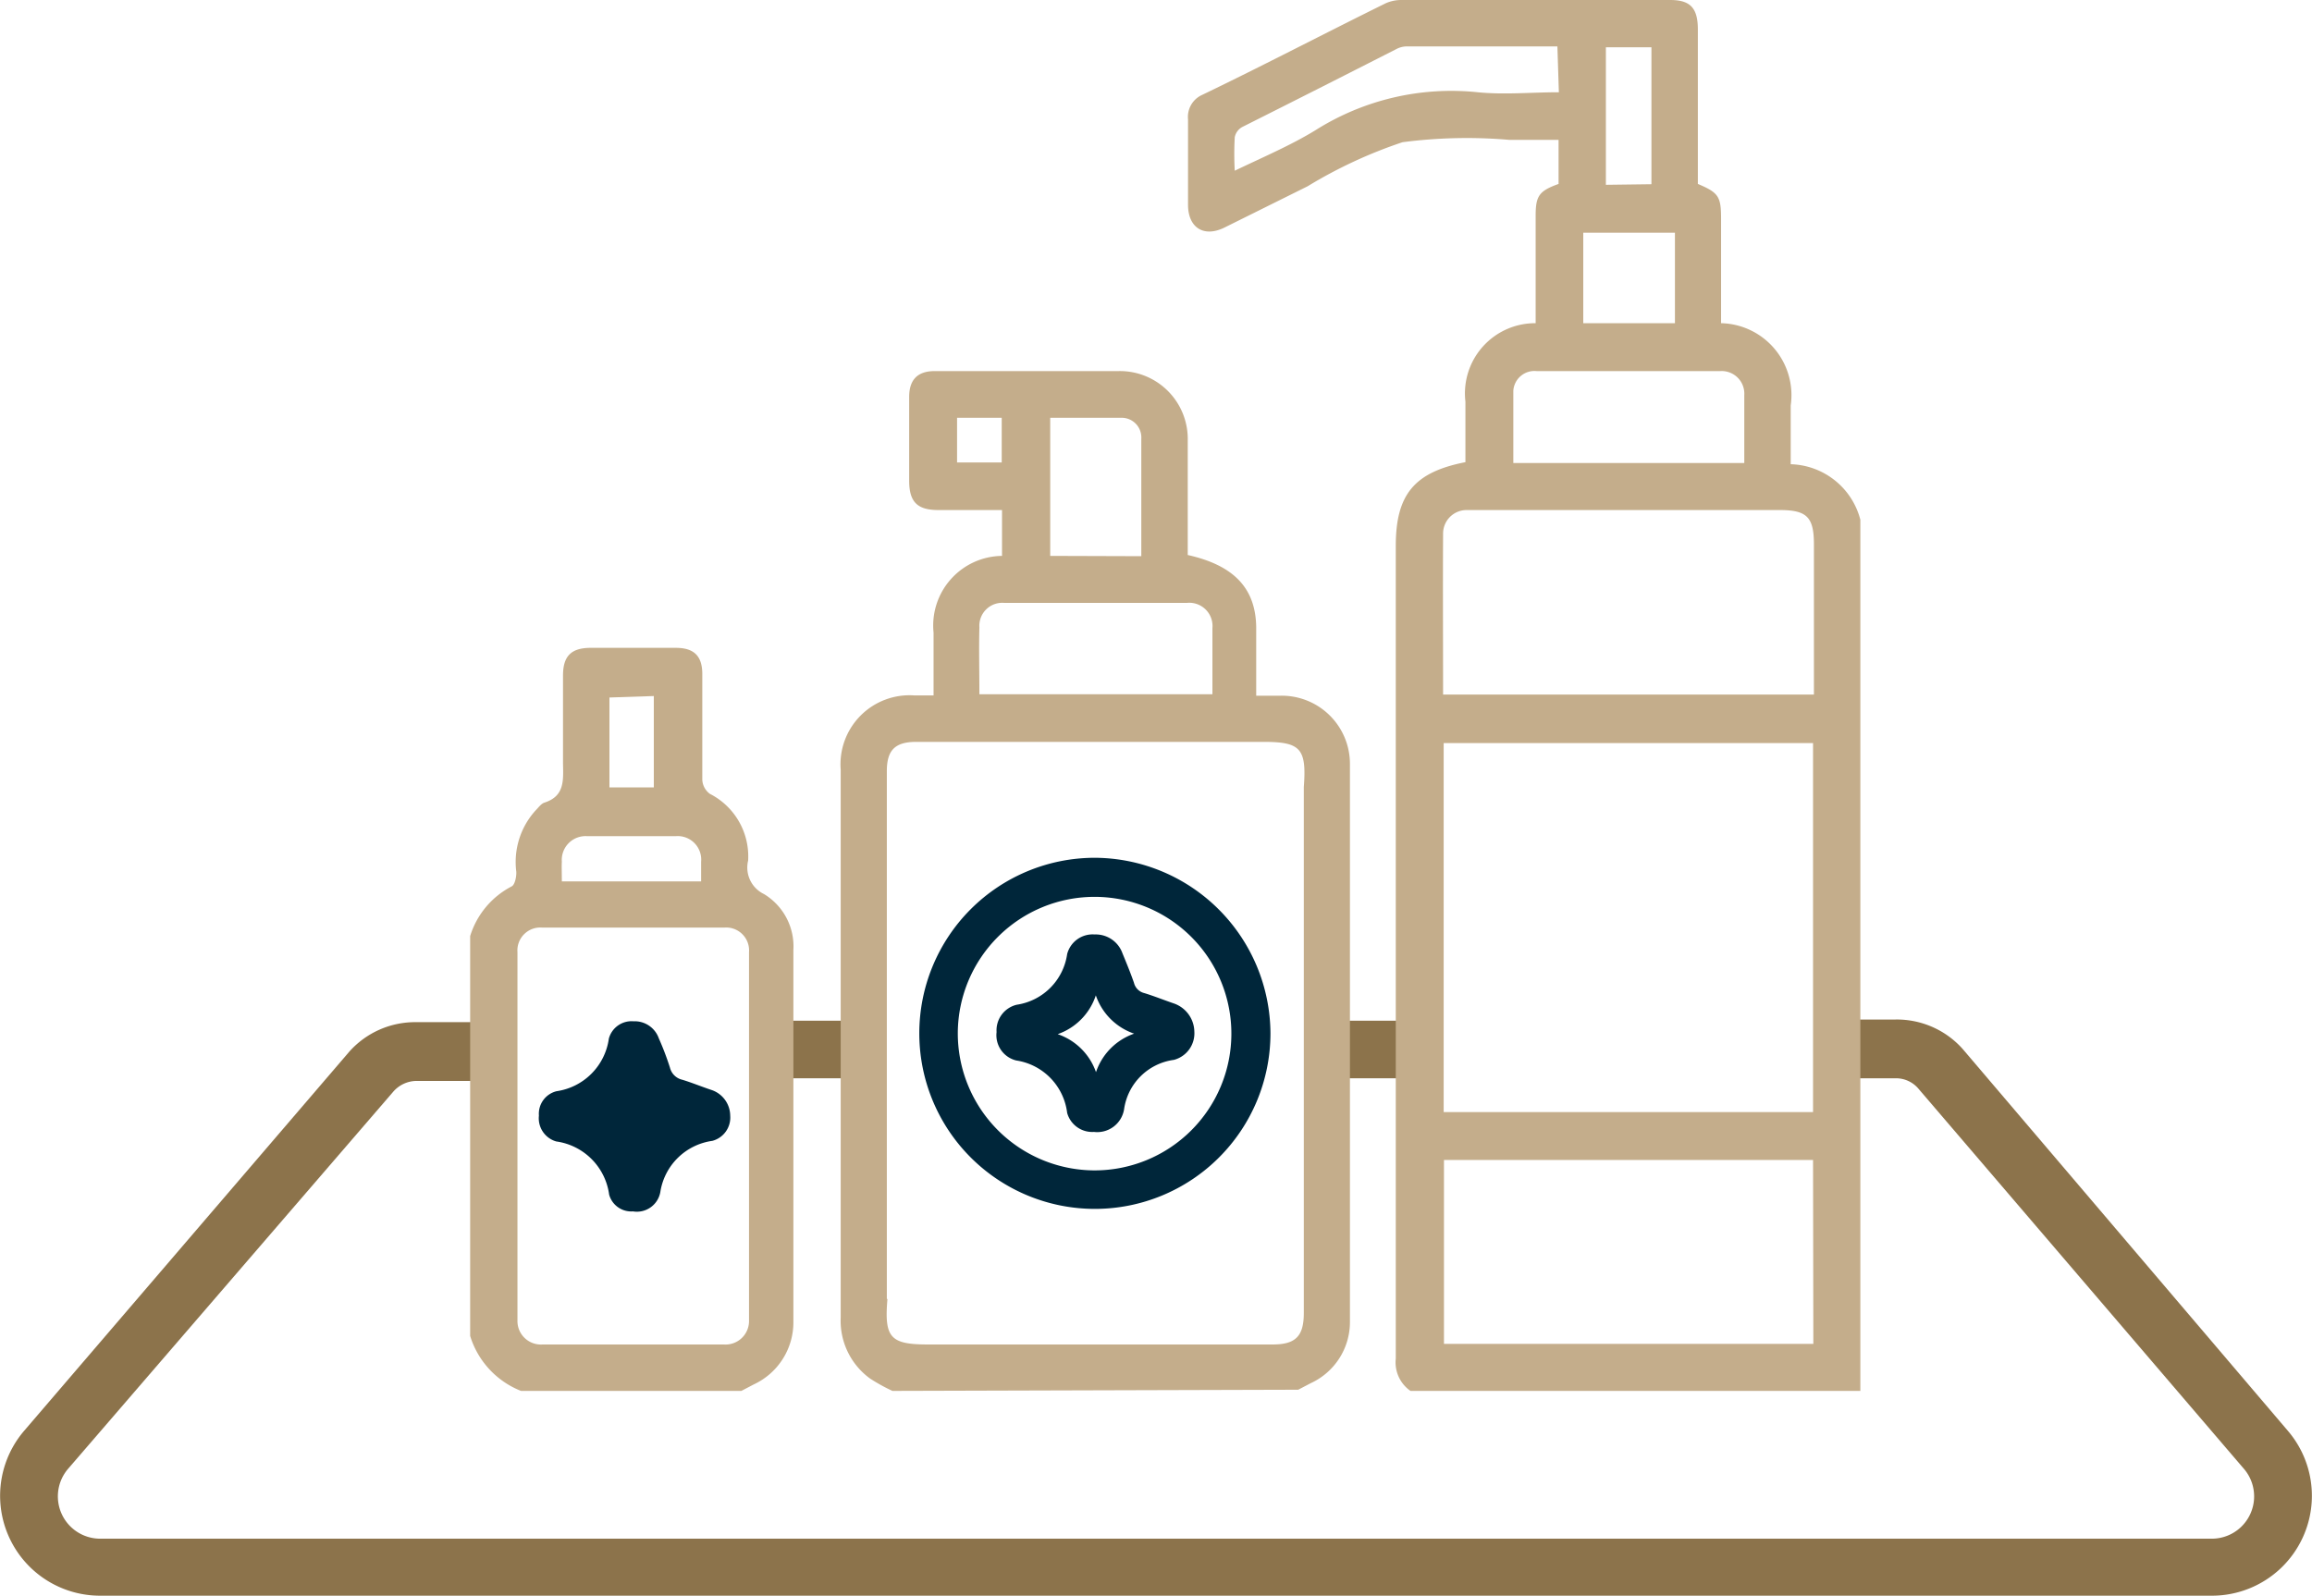 <svg xmlns="http://www.w3.org/2000/svg" viewBox="0 0 78.68 54.31"><defs><style>.e26d6497-a980-41b5-95ba-64e4bc31d50f{fill:#8c734b;}.eb29417f-f2ae-45fb-9219-a6500b859e4e{fill:#c4ad8b;}.a6ddd3e0-c6fe-4518-a1a0-3bbf1c6afe7e,.e1314daf-1800-4a4f-8b36-74b09668e22d{fill:#00263a;}.e1314daf-1800-4a4f-8b36-74b09668e22d{stroke:#00263a;stroke-linecap:round;stroke-linejoin:round;stroke-width:0.19px;}</style></defs><g id="a38deaa5-f64a-411e-8eb7-154d61795d9e" data-name="Layer 2"><g id="b5e52a32-1ef3-488b-9e7a-a62ba0f23a4c" data-name="Layer 1"><path class="e26d6497-a980-41b5-95ba-64e4bc31d50f" d="M75.28,54.31H3.41A3.4,3.4,0,0,1,.82,48.7L11.89,35.79a3,3,0,0,1,2.28-1h2.48v2H14.17a1.06,1.06,0,0,0-.79.37L2.31,50a1.44,1.44,0,0,0,1.1,2.37H75.28A1.44,1.44,0,0,0,76.37,50L65.3,37.07a1,1,0,0,0-.79-.37H62.72v-2h1.79a3,3,0,0,1,2.28,1L77.86,48.7a3.4,3.4,0,0,1-2.58,5.61Z"/><rect class="e26d6497-a980-41b5-95ba-64e4bc31d50f" x="45.19" y="34.74" width="3.21" height="1.96"/><rect class="e26d6497-a980-41b5-95ba-64e4bc31d50f" x="26.11" y="34.74" width="3.21" height="1.96"/><g id="ba4a95d5-8632-4bbc-81fc-e744fd445fa3" data-name="OHPo4n.tif"><path class="eb29417f-f2ae-45fb-9219-a6500b859e4e" d="M48,47.34a1.18,1.18,0,0,1-.5-1.1q0-13.83,0-27.66c0-1.75.63-2.51,2.37-2.85V13.67A2.39,2.39,0,0,1,52.26,11V7.34c0-.68.12-.84.78-1.08V4.76l-.44,0H51.36a16.88,16.88,0,0,0-3.63.08A15.84,15.84,0,0,0,44.5,6.34l-2.82,1.4c-.72.36-1.25,0-1.25-.77,0-1,0-1.94,0-2.91a.82.82,0,0,1,.48-.83c2.08-1,4.16-2.09,6.25-3.12A1.31,1.31,0,0,1,47.67,0h9.17c.68,0,.94.27.94,1,0,1.76,0,3.51,0,5.26.71.3.79.43.79,1.19V11a2.45,2.45,0,0,1,2.37,2.8v2a2.52,2.52,0,0,1,2.37,1.89V47.34ZM61.7,37.85V25.29H49.13V37.85Zm0,1.63H49.14v6.26H61.71ZM49.11,23.64H61.73V18.53c0-.93-.24-1.17-1.16-1.17H49.92a.8.8,0,0,0-.81.82C49.1,20,49.11,21.8,49.11,23.64Zm10.25-7.88c0-.8,0-1.56,0-2.31a.77.77,0,0,0-.81-.82q-3.13,0-6.26,0a.72.72,0,0,0-.79.67c0,.82,0,1.63,0,2.46ZM53,1.58c-1.74,0-3.45,0-5.15,0a.78.78,0,0,0-.33.09Q44.91,3,42.28,4.32a.51.51,0,0,0-.26.35,10.4,10.4,0,0,0,0,1.14c1-.48,1.9-.86,2.75-1.38a8.65,8.65,0,0,1,5.52-1.29c.9.09,1.83,0,2.76,0ZM57,11V7.92H53.88V11Zm-.8-4.73V1.61H54.65V6.29Z"/><path class="eb29417f-f2ae-45fb-9219-a6500b859e4e" d="M30.37,47.34a6.17,6.17,0,0,1-.76-.42,2.43,2.43,0,0,1-1-2.08q0-9.31,0-18.64a2.35,2.35,0,0,1,2.52-2.53h.64V21.53a2.37,2.37,0,0,1,2.33-2.61V17.36H31.94c-.71,0-1-.26-1-1V13.51c0-.59.29-.88.87-.88,2.09,0,4.18,0,6.26,0A2.31,2.31,0,0,1,40.42,15c0,1.29,0,2.59,0,3.89a.05.05,0,0,0,0,0c1.57.35,2.31,1.13,2.33,2.45,0,.59,0,1.19,0,1.78v.56h.79A2.32,2.32,0,0,1,45.94,26q0,9.53,0,19a2.29,2.29,0,0,1-1.34,2.08l-.42.22Zm3-23.71h7.89c0-.77,0-1.51,0-2.25a.79.79,0,0,0-.87-.86H34.18a.78.78,0,0,0-.85.83C33.31,22.1,33.33,22.85,33.33,23.63ZM30.2,44.22c-.11,1.31.1,1.54,1.38,1.54h7.24c1.5,0,3,0,4.49,0,.78,0,1.06-.28,1.06-1.07v-.47l0-1.65V26.79c.1-1.32-.11-1.54-1.38-1.54H35.62c-1.48,0-3,0-4.44,0-.73,0-1,.29-1,1v.52l0,1.63v15.8Zm8.64-25.29c0-1.36,0-2.67,0-4a.67.67,0,0,0-.63-.71c-.82,0-1.66,0-2.47,0v4.7Zm-6.27-4.71v1.52h1.52V14.22Z"/><path class="eb29417f-f2ae-45fb-9219-a6500b859e4e" d="M16,31.86a2.85,2.85,0,0,1,1.41-1.69c.11-.05.17-.33.16-.5a2.61,2.61,0,0,1,.66-2.09c.09-.09.18-.22.29-.26.7-.22.65-.76.64-1.33,0-1,0-2,0-3,0-.65.27-.93.91-.94H23c.62,0,.9.28.9.89,0,1.2,0,2.4,0,3.6a.63.63,0,0,0,.26.48,2.39,2.39,0,0,1,1.3,2.27A1,1,0,0,0,26,30.43a2.08,2.08,0,0,1,1,1.9c0,4.22,0,8.44,0,12.66a2.33,2.33,0,0,1-1.35,2.13l-.42.22h-7.5A2.94,2.94,0,0,1,16,45.47Zm1.61,2.89v7.84l0,1.63c0,.26,0,.49,0,.71a.8.8,0,0,0,.86.83c2.05,0,4.11,0,6.16,0a.8.8,0,0,0,.86-.82c0-.23,0-.46,0-.72l0-1.63V34.75l0-1.64c0-.25,0-.47,0-.7a.78.78,0,0,0-.83-.84c-2.07,0-4.15,0-6.22,0a.78.78,0,0,0-.83.84c0,.23,0,.45,0,.7ZM19.12,30h4.74c0-.25,0-.46,0-.67a.8.8,0,0,0-.87-.87q-1.5,0-3,0a.81.81,0,0,0-.87.87C19.11,29.49,19.12,29.7,19.12,30Zm1.62-6.26V26.8h1.51V23.69Z"/><path class="e1314daf-1800-4a4f-8b36-74b09668e22d" d="M43.14,35.17a5.88,5.88,0,1,1-5.88-5.88A5.91,5.91,0,0,1,43.14,35.17Zm-5.9,4.76a4.75,4.75,0,1,0-4.74-4.78A4.76,4.76,0,0,0,37.24,39.93Z"/><path class="e1314daf-1800-4a4f-8b36-74b09668e22d" d="M37.23,38.43a.79.79,0,0,1-.82-.57A2.15,2.15,0,0,0,34.6,36a.79.79,0,0,1-.59-.87.8.8,0,0,1,.61-.84,2.13,2.13,0,0,0,1.79-1.8.8.8,0,0,1,.84-.59.87.87,0,0,1,.86.58c.14.34.28.68.39,1a.57.57,0,0,0,.41.41c.33.1.65.23,1,.35a.94.94,0,0,1,.64.87.84.84,0,0,1-.62.87,2.07,2.07,0,0,0-1.77,1.76A.83.83,0,0,1,37.23,38.43ZM39,35.18a2,2,0,0,1-1.71-1.73,2,2,0,0,1-1.7,1.75,2,2,0,0,1,1.71,1.7A2,2,0,0,1,39,35.18Z"/><path class="a6ddd3e0-c6fe-4518-a1a0-3bbf1c6afe7e" d="M21.54,41.23a.78.78,0,0,1-.81-.57,2.11,2.11,0,0,0-1.8-1.81.82.82,0,0,1-.59-.88.79.79,0,0,1,.6-.83,2.1,2.1,0,0,0,1.78-1.79.8.8,0,0,1,.84-.59.87.87,0,0,1,.86.58,9.65,9.65,0,0,1,.38,1,.56.56,0,0,0,.42.41c.33.1.64.23,1,.35a.93.93,0,0,1,.63.87.82.82,0,0,1-.61.86,2.08,2.08,0,0,0-1.77,1.75A.81.81,0,0,1,21.54,41.23Z"/></g></g></g></svg>
